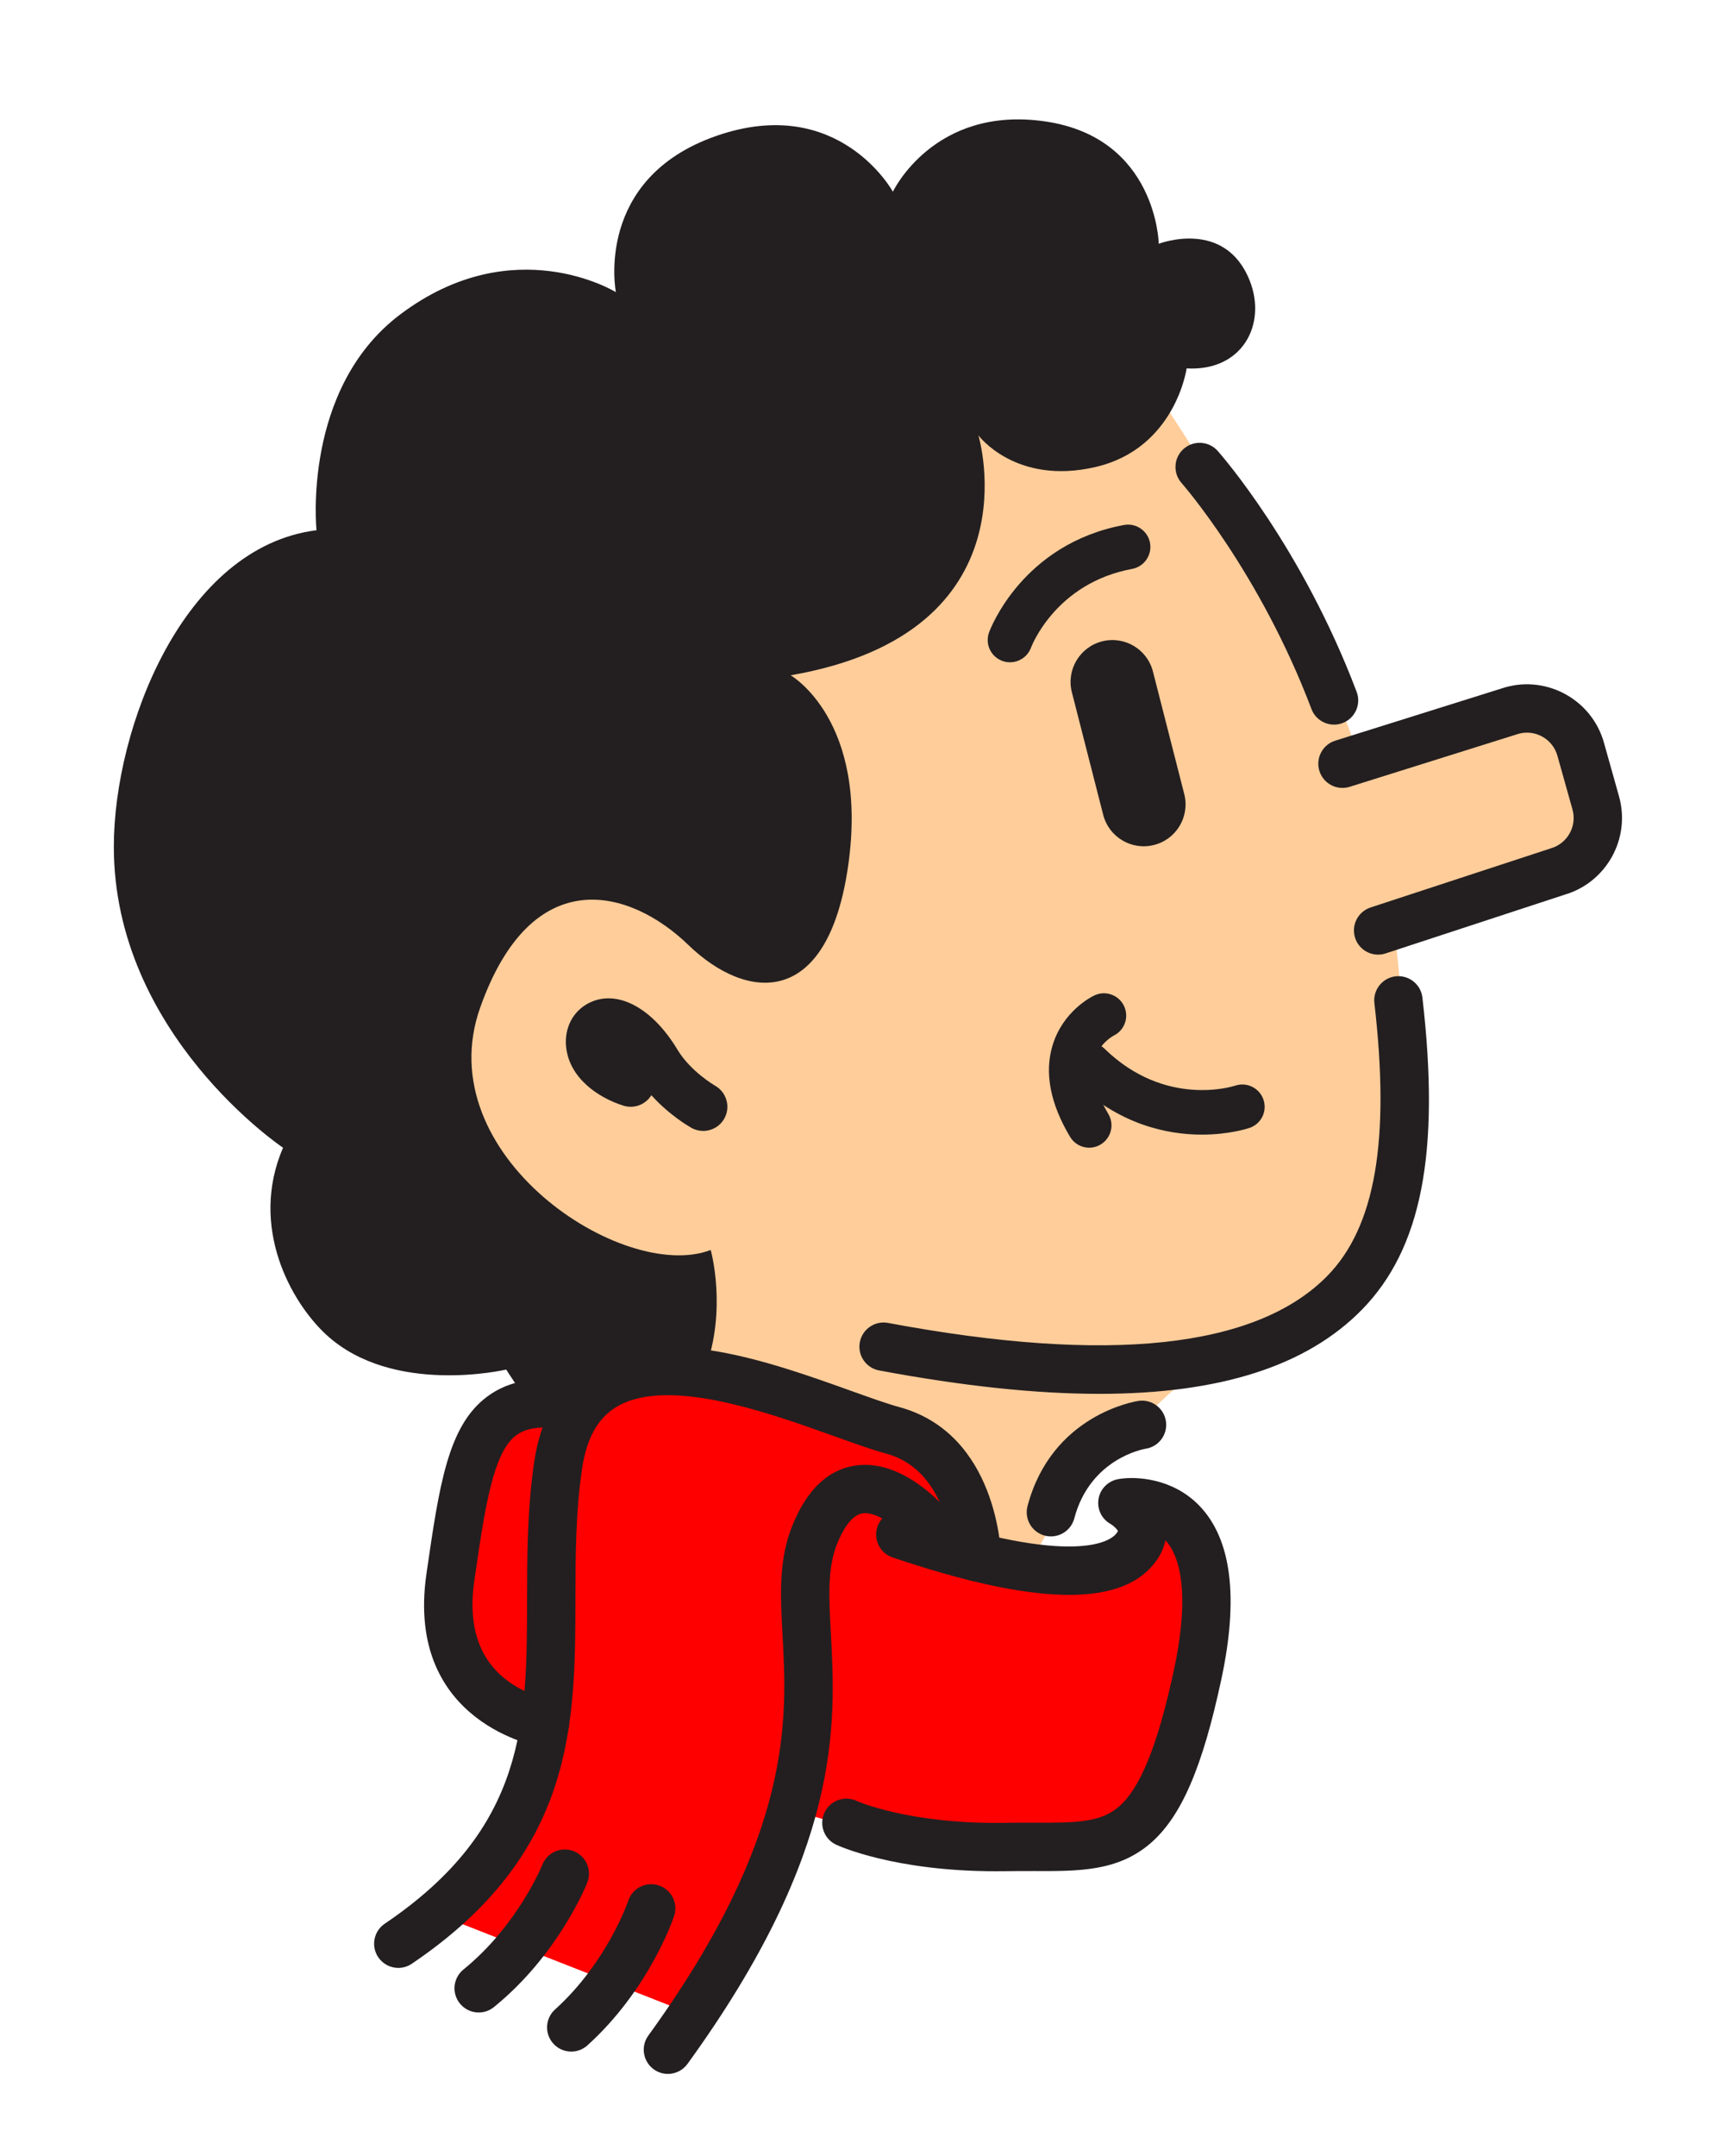 <?xml version="1.0" encoding="utf-8"?>
<!-- Generator: Adobe Illustrator 16.0.0, SVG Export Plug-In . SVG Version: 6.00 Build 0)  -->
<!DOCTYPE svg PUBLIC "-//W3C//DTD SVG 1.1//EN" "http://www.w3.org/Graphics/SVG/1.1/DTD/svg11.dtd">
<svg version="1.1" id="Layer_1" xmlns="http://www.w3.org/2000/svg" xmlns:xlink="http://www.w3.org/1999/xlink" x="0px" y="0px"
	 width="319.512px" height="398.781px" viewBox="0 0 319.512 398.781" enable-background="new 0 0 319.512 398.781"
	 xml:space="preserve">
<g>
	<g>
		<path fill="#FFCD9A" d="M211.683,69.082c0,0,38.241,56.919,39.602,72.17c0,0,24.222-10.565,34.841-7.235
			c10.619,3.33,8.37,22.501,8.37,22.501l-36.1,19.147c0,0,6.152,51.165-7.111,63.608s-31.943,15.789-31.943,15.789
			s-29.769,25.602-29.388,39.316l-9.118-1.904c0,0,0.027-24.851-28.718-32.051c-28.745-7.2-24.904-19.291-24.904-19.291
			s-42.422-9.843-43.126-39.795c-0.705-29.955,19.997-49.485,43.126-33.675c23.129,15.81,36.149-19.861,11.969-33.646
			C115.003,120.232,158.631,43.972,211.683,69.082z"/>
	</g>
</g>
<g>
	<g>
		<path fill="#231F20" d="M203.422,257.792c-11.807,0-25.374-1.446-40.771-4.327c-2.429-0.452-4.029-2.791-3.577-5.219
			c0.456-2.426,2.795-4.028,5.218-3.572c40.801,7.633,68.148,4.697,81.285-8.707c8.875-9.06,11.639-25.088,8.698-50.439
			c-0.283-2.453,1.475-4.672,3.927-4.957c2.459-0.275,4.672,1.476,4.957,3.932c3.321,28.626-0.134,46.429-11.192,57.722
			C241.782,252.62,225.757,257.787,203.422,257.792z"/>
	</g>
</g>
<g>
	<path fill="#FF0000" d="M212.833,279.264c0,0,13.151,7.039,6.509,34.41s-15.437,24.354-25.28,28.384
		c-9.842,4.028-48.273-7.44-48.273-7.44l-18.574,37.593l-43.178-16.937c0,0,18.906-16.064,16.118-32.155
		c0,0-16.287-10.978-16.084-34.001c0.203-23.021,13.699-31.42,26.036-28.542c0,0,1.638-7.668,24.464-5.513
		c22.827,2.155,46.725,4.229,44.735,29.095C179.305,284.158,209.958,295.67,212.833,279.264z"/>
</g>
<g>
	<g>
		<g>
			<path fill="#231F20" d="M246.811,134.018c-1.805,0-3.505-1.099-4.182-2.892c-9.575-25.3-23.887-41.629-24.03-41.792
				c-1.639-1.846-1.466-4.67,0.383-6.312c1.849-1.635,4.676-1.462,6.312,0.385c0.63,0.71,15.547,17.736,25.701,44.557
				c0.873,2.311-0.292,4.891-2.601,5.763C247.87,133.923,247.337,134.018,246.811,134.018z"/>
		</g>
	</g>
</g>
<g>
	<g>
		<g>
			<path fill="#231F20" d="M254.963,176.56c-1.878,0-3.631-1.192-4.247-3.078c-0.772-2.35,0.508-4.872,2.854-5.646l33.305-10.922
				c3.105-0.872,4.923-4.105,4.048-7.207l-2.79-9.94c-0.866-3.081-4.07-4.902-7.154-4.06l-31.271,9.813
				c-2.358,0.734-4.866-0.569-5.605-2.929c-0.739-2.356,0.572-4.868,2.928-5.605l31.473-9.874
				c7.849-2.205,16.033,2.391,18.239,10.236l2.791,9.936c2.198,7.82-2.347,15.962-10.137,18.212l-33.039,10.838
				C255.894,176.487,255.427,176.56,254.963,176.56z"/>
		</g>
	</g>
</g>
<g>
	<g>
		<g>
			<path fill="#231F20" d="M219.538,68.137c0,0-2.065,14.797-16.854,18.236c-14.791,3.435-21.67-5.851-21.67-5.851
				s11.007,36.459-34.739,44.374c0,0,14.446,8.253,10.663,35.083c-3.786,26.831-18.919,25.115-29.583,14.794
				c-10.662-10.322-28.889-15.625-38.528,11.615c-9.635,27.253,26.491,50.988,42.658,44.796c0,0,3.095,10.875-1.032,22.116
				c0,0-12.038,1.271-22.358,7.124l-11.353-2.411l-3.095-4.713c0,0-20.957,4.925-33.29-6.449
				c-6.498-5.997-14.299-19.913-7.995-34.582c0,0-31.351-20.988-31.302-55.751c0.029-21.908,12.841-55.357,37.497-58.451
				c0,0-2.73-26.177,15.478-39.904c20.989-15.822,39.907-4.13,39.907-4.13s-4.128-20.98,18.574-28.892
				c22.701-7.914,32.676,10.318,32.676,10.318s7.567-16.022,28.202-12.999c20.64,3.024,20.987,22.628,20.987,22.628
				s12.283-4.777,16.853,6.881C234.378,59.999,229.858,68.713,219.538,68.137z"/>
		</g>
	</g>
</g>
<g>
	<g>
		<g>
			<path fill="#231F20" d="M130.097,209.167c-0.738,0-1.491-0.186-2.181-0.572c-0.513-0.289-4.123-2.383-7.406-6.039
				c-1.042,1.718-3.159,2.562-5.161,1.941c-4.748-1.5-10.03-5.142-10.615-10.892c-0.339-3.366,1.168-6.41,3.942-7.95
				c5.191-2.888,11.888,0.525,16.666,8.488c2.421,4.032,6.926,6.641,6.972,6.664c2.136,1.223,2.891,3.949,1.677,6.092
				C133.167,208.353,131.653,209.167,130.097,209.167z"/>
		</g>
	</g>
</g>
<g>
	<g>
		<g>
			<g>
				<path fill="#231F20" d="M194.428,284.158c-0.38,0-0.765-0.046-1.151-0.151c-2.385-0.633-3.807-3.082-3.173-5.467
					c4.471-16.869,19.867-19.346,20.521-19.442c2.443-0.371,4.719,1.323,5.081,3.761c0.363,2.435-1.31,4.703-3.735,5.08
					c-0.474,0.077-10.297,1.859-13.22,12.895C198.218,282.835,196.407,284.158,194.428,284.158z"/>
			</g>
		</g>
	</g>
</g>
<g>
	<g>
		<g>
			<path fill="#231F20" d="M184.219,346.086c-18.777,0.004-29.076-4.697-29.517-4.904c-2.242-1.044-3.208-3.705-2.164-5.938
				c1.046-2.247,3.706-3.211,5.945-2.165c0.075,0.036,9.811,4.37,27.61,4.05c1.893-0.033,3.649-0.026,5.346-0.021
				c7.905,0.029,12.172-0.096,15.492-2.906c4.032-3.398,7.303-11.505,10.297-25.525c2.458-11.514,1.887-19.954-1.606-23.803
				c-0.278,1.388-0.944,2.951-2.281,4.552c-6.521,7.827-22.29,7.378-48.206-1.378c-2.34-0.787-3.596-3.326-2.805-5.664
				c0.789-2.342,3.324-3.602,5.666-2.809c31.132,10.518,37.513,5.284,38.477,4.127c0.224-0.271,0.32-0.447,0.358-0.539
				c-0.161-0.346-0.828-0.988-1.384-1.322c-1.649-0.916-2.52-2.771-2.205-4.633c0.318-1.865,1.794-3.317,3.654-3.645
				c3.255-0.576,10.076-0.184,15.002,4.926c5.932,6.152,7.304,16.939,4.072,32.056c-3.522,16.495-7.492,25.616-13.272,30.501
				c-5.987,5.049-13.076,5.036-21.287,5.003c-1.647,0-3.357-0.007-5.16,0.026C185.563,346.086,184.884,346.086,184.219,346.086z"/>
		</g>
	</g>
</g>
<g>
	<g>
		<g>
			<path fill="#231F20" d="M123.565,383.569c-0.908,0-1.826-0.276-2.618-0.852c-2.001-1.451-2.446-4.246-0.997-6.243
				c26.834-37.021,25.675-58.428,24.831-74.065c-0.401-7.458-0.752-13.908,1.818-20.271c2.636-6.531,6.504-10.257,11.494-11.062
				c8.655-1.403,16.203,7.141,17.038,8.118c1.602,1.879,1.374,4.707-0.508,6.305c-1.876,1.6-4.694,1.375-6.296-0.498
				c-1.612-1.875-5.89-5.591-8.812-5.096c-2.21,0.362-3.847,3.652-4.626,5.582c-1.823,4.52-1.539,9.776-1.179,16.438
				c0.919,16.974,2.174,40.214-26.519,79.795C126.315,382.923,124.953,383.569,123.565,383.569z"/>
		</g>
	</g>
</g>
<g>
	<g>
		<g>
			<path fill="#231F20" d="M73.691,363.964c-1.436,0-2.845-0.694-3.709-1.97c-1.384-2.048-0.843-4.83,1.203-6.208
				c26.255-17.741,26.293-37.358,26.333-60.071c0.017-8.232,0.029-16.742,1.337-25.467c1.239-8.284,4.815-14.25,10.619-17.723
				c13.053-7.805,33.204-0.582,47.922,4.692c3.575,1.276,6.663,2.391,8.97,3.017c18.148,4.953,18.824,26.749,18.845,27.676
				c0.051,2.469-1.907,4.512-4.376,4.564c-0.032,0.004-0.062,0.004-0.097,0.004c-2.419,0-4.41-1.935-4.468-4.367
				c-0.018-0.673-0.586-16.064-12.256-19.244c-2.644-0.727-5.884-1.887-9.637-3.229c-12.299-4.41-30.887-11.074-40.312-5.438
				c-3.447,2.066-5.527,5.782-6.367,11.374c-1.205,8.067-1.22,16.246-1.236,24.159c-0.042,23.14-0.083,47.07-30.271,67.458
				C75.424,363.713,74.552,363.964,73.691,363.964z"/>
		</g>
	</g>
</g>
<g>
	<g>
		<g>
			<path fill="#231F20" d="M105.688,379.44c-1.222,0-2.439-0.498-3.32-1.474c-1.655-1.834-1.514-4.66,0.32-6.312
				c9.678-8.746,13.51-20.001,13.545-20.116c0.781-2.344,3.315-3.61,5.658-2.824c2.341,0.779,3.608,3.314,2.827,5.652
				c-0.183,0.549-4.631,13.62-16.035,23.921C107.828,379.059,106.757,379.44,105.688,379.44z"/>
		</g>
	</g>
</g>
<g>
	<g>
		<g>
			<path fill="#231F20" d="M88.566,372.21c-1.3,0-2.593-0.57-3.477-1.657c-1.559-1.919-1.267-4.734,0.651-6.29
				c10.054-8.157,14.554-19.268,14.6-19.381c0.908-2.292,3.505-3.418,5.799-2.508c2.292,0.909,3.421,3.496,2.519,5.788
				c-0.213,0.545-5.344,13.36-17.275,23.046C90.553,371.878,89.556,372.21,88.566,372.21z"/>
		</g>
	</g>
</g>
<g>
	<g>
		<g>
			<path fill="#231F20" d="M100.843,323.174c-0.227,0-0.458-0.02-0.688-0.056c-0.252-0.037-25.289-4.24-21.259-32.035
				c2.387-16.487,3.967-27.382,11.247-32.788c3.998-2.97,9.144-3.861,16.203-2.807c2.443,0.367,4.128,2.643,3.761,5.087
				c-0.366,2.438-2.636,4.127-5.083,3.757c-5.976-0.895-8.309,0.223-9.543,1.14c-4.295,3.191-5.809,13.649-7.73,26.892
				c-1.184,8.146,0.771,14.281,5.805,18.23c3.782,2.974,7.925,3.68,7.967,3.688c2.439,0.374,4.113,2.665,3.736,5.101
				C104.915,321.592,103.01,323.174,100.843,323.174z"/>
		</g>
	</g>
</g>
<g>
	<g>
		<g>
			<path fill="#231F20" d="M219.098,146.862c1.059,4.141-1.438,8.356-5.578,9.412l0,0c-4.142,1.066-8.361-1.437-9.418-5.575
				l-5.794-22.664c-1.057-4.138,1.444-8.356,5.584-9.417l0,0c4.14-1.057,8.355,1.442,9.415,5.58L219.098,146.862z"/>
		</g>
	</g>
</g>
<g>
	<g>
		<g>
			<path fill="#231F20" d="M186.856,122.488c-0.476,0-0.961-0.078-1.431-0.254c-2.129-0.793-3.221-3.145-2.439-5.277
				c0.241-0.664,6.186-16.372,24.965-19.861c2.241-0.406,4.394,1.066,4.812,3.31c0.414,2.24-1.066,4.397-3.308,4.813
				c-14.035,2.6-18.539,14.106-18.724,14.597C190.104,121.466,188.527,122.488,186.856,122.488z"/>
		</g>
	</g>
</g>
<g>
	<g>
		<g>
			<path fill="#231F20" d="M222.355,209.848c-6.414,0-15.384-1.83-23.723-9.937c-1.635-1.584-1.673-4.201-0.083-5.834
				c1.587-1.632,4.2-1.674,5.836-0.086c11.188,10.876,23.636,6.965,24.162,6.792c2.155-0.708,4.493,0.458,5.21,2.612
				c0.721,2.147-0.418,4.472-2.567,5.204C230.877,208.711,227.408,209.848,222.355,209.848z"/>
		</g>
	</g>
</g>
<g>
	<g>
		<g>
			<path fill="#231F20" d="M201.512,212.269c-1.407,0-2.778-0.72-3.549-2.024c-3.672-6.164-4.759-11.853-3.23-16.901
				c1.906-6.299,7.127-8.955,7.718-9.234c2.054-0.982,4.52-0.117,5.503,1.944c0.976,2.036,0.126,4.48-1.898,5.479
				c-0.178,0.095-2.625,1.417-3.449,4.295c-0.771,2.686,0.076,6.213,2.448,10.2c1.166,1.958,0.523,4.492-1.437,5.654
				C202.958,212.079,202.231,212.269,201.512,212.269z"/>
		</g>
	</g>
</g>
</svg>
